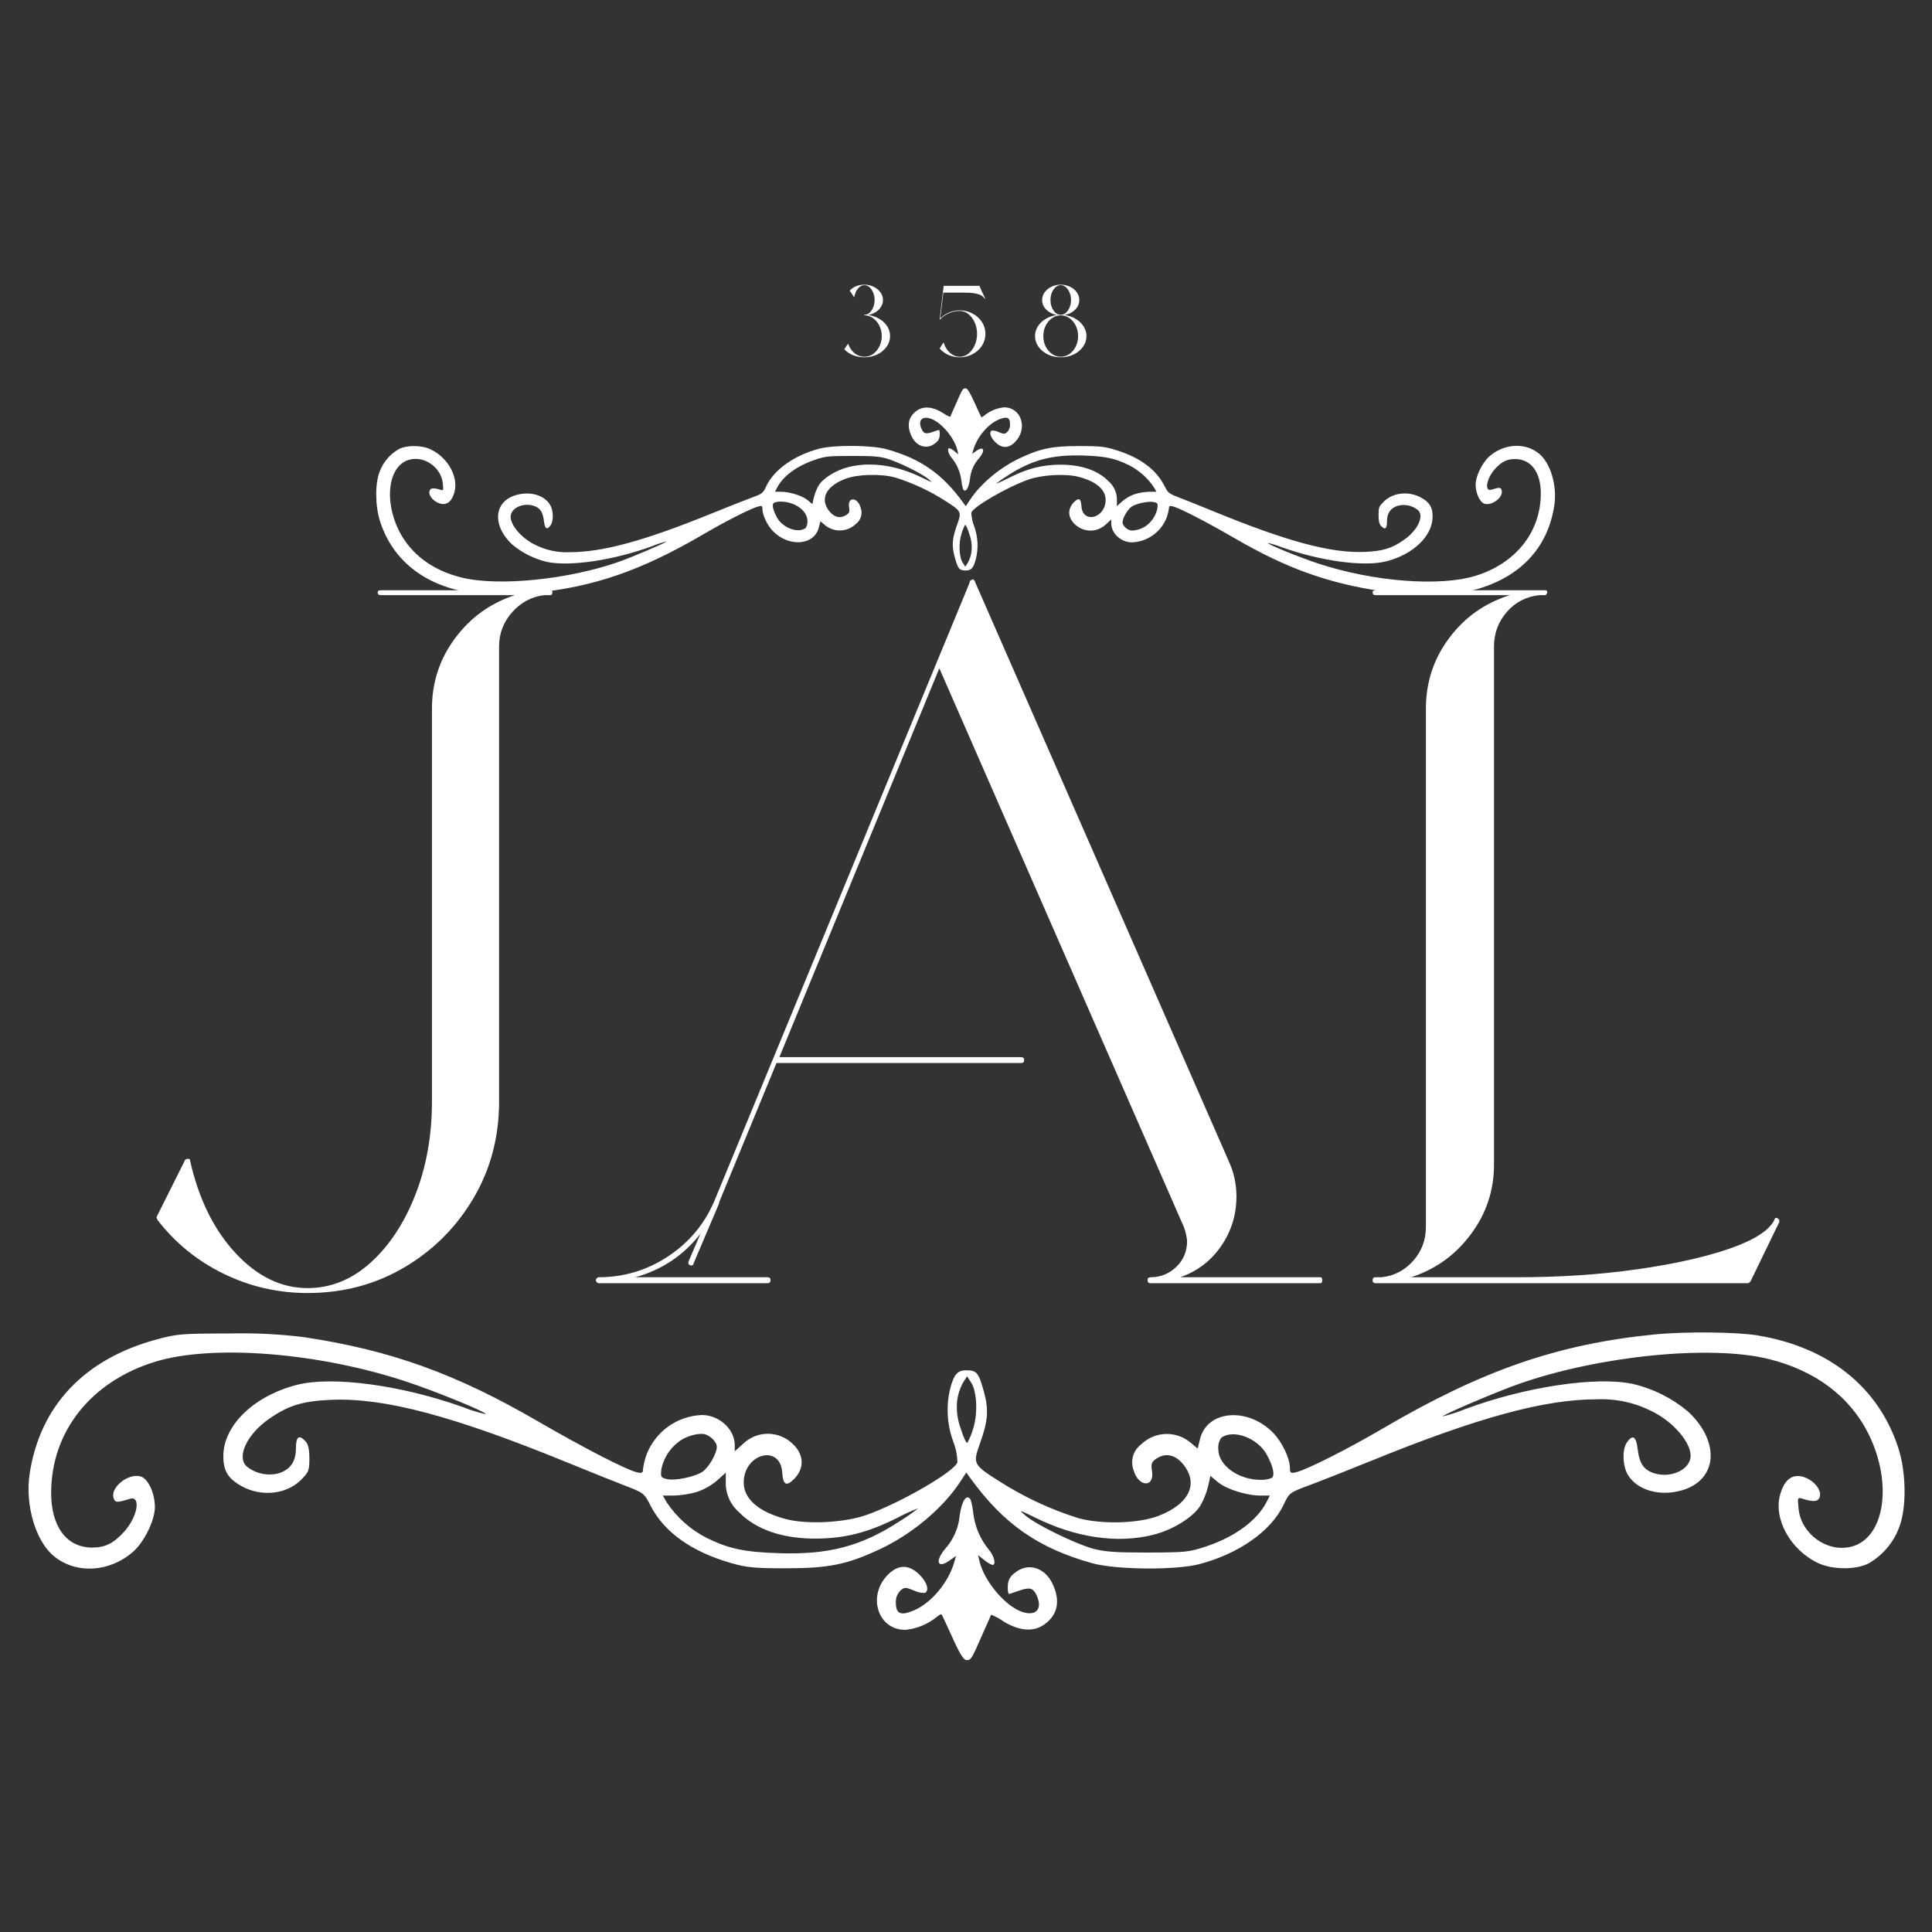 <svg xmlns="http://www.w3.org/2000/svg" xmlns:xlink="http://www.w3.org/1999/xlink" width="500" zoomAndPan="magnify" viewBox="0 0 375 375" height="500" preserveAspectRatio="xMidYMid meet" version="1.0"><rect x="0" y="0" width="375" height="375" fill="#333333" stroke="none"/><defs><g/><clipPath id="8254f076e4"><rect x="0" width="325" y="0" height="169"/></clipPath><clipPath id="d49eb10e9a"><path d="M 73 75.379 L 302 75.379 L 302 115.129 L 73 115.129 Z M 73 75.379 " clip-rule="nonzero"/></clipPath><clipPath id="ab4b611168"><path d="M 5 258.477 L 370 258.477 L 370 322.227 L 5 322.227 Z M 5 258.477 " clip-rule="nonzero"/></clipPath><clipPath id="4a62b4ac22"><rect x="0" width="52" y="0" height="19"/></clipPath></defs><g transform="matrix(1, 0, 0, 1, 25, 109)"><g clip-path="url(#8254f076e4)"><g fill="#ffffff" fill-opacity="1"><g transform="translate(2.324, 139.49)"><g><path d="M 79.516 -133.922 C 79.766 -133.922 79.891 -133.797 79.891 -133.547 C 79.891 -133.16 79.766 -132.969 79.516 -132.969 C 79.254 -132.969 79.062 -132.969 78.938 -132.969 C 78.812 -132.969 78.617 -132.969 78.359 -132.969 C 75.93 -132.707 73.852 -131.617 72.125 -129.703 C 70.406 -127.785 69.547 -125.551 69.547 -123 L 69.547 -34.672 C 69.547 -27.773 67.883 -21.516 64.562 -15.891 C 61.238 -10.273 56.766 -5.805 51.141 -2.484 C 45.523 0.828 39.27 2.484 32.375 2.484 C 26.625 2.484 21.195 1.238 16.094 -1.25 C 10.988 -3.738 6.707 -7.219 3.25 -11.688 C 3.125 -11.945 3.062 -12.141 3.062 -12.266 L 8.625 -23.375 C 8.75 -23.5 8.941 -23.562 9.203 -23.562 C 9.453 -23.562 9.578 -23.438 9.578 -23.188 C 11.242 -15.781 14.18 -9.805 18.391 -5.266 C 22.609 -0.734 27.27 1.531 32.375 1.531 C 36.844 1.531 40.895 -0.094 44.531 -3.344 C 48.176 -6.602 51.082 -10.977 53.25 -16.469 C 55.426 -21.969 56.516 -28.035 56.516 -34.672 L 56.516 -110.938 C 56.516 -116.039 58.016 -120.602 61.016 -124.625 C 64.023 -128.656 67.891 -131.438 72.609 -132.969 L 46.562 -132.969 C 46.176 -132.969 45.984 -133.16 45.984 -133.547 C 45.984 -133.797 46.176 -133.922 46.562 -133.922 Z M 79.516 -133.922 "/></g></g></g><g fill="#ffffff" fill-opacity="1"><g transform="translate(89.494, 139.49)"><g><path d="M 141.781 -0.578 C 142.031 -0.578 142.156 -0.383 142.156 0 C 142.156 0.383 142.031 0.578 141.781 0.578 L 108.828 0.578 C 108.441 0.578 108.25 0.383 108.25 0 C 108.25 -0.383 108.441 -0.578 108.828 -0.578 C 110.742 -0.578 112.406 -1.242 113.812 -2.578 C 115.219 -3.922 115.922 -5.613 115.922 -7.656 C 115.785 -8.938 115.461 -10.086 114.953 -11.109 L 67.828 -118.781 L 36.781 -43.297 L 83.719 -43.297 C 84.102 -43.297 84.297 -43.102 84.297 -42.719 C 84.297 -42.344 84.102 -42.156 83.719 -42.156 L 36.219 -42.156 L 25.094 -15.141 C 25.094 -15.004 25.094 -14.938 25.094 -14.938 C 24.969 -14.812 24.969 -14.812 25.094 -14.938 L 20.125 -3.25 C 20.125 -3 19.992 -2.875 19.734 -2.875 C 19.609 -2.875 19.547 -2.875 19.547 -2.875 C 19.16 -3 19.031 -3.254 19.156 -3.641 L 21.453 -9 C 18.141 -4.789 13.926 -1.984 8.812 -0.578 L 34.484 -0.578 C 34.867 -0.578 35.062 -0.383 35.062 0 C 35.062 0.383 34.867 0.578 34.484 0.578 L 1.719 0.578 C 1.594 0.578 1.469 0.516 1.344 0.391 C 1.219 0.254 1.156 0.125 1.156 0 C 1.156 -0.125 1.219 -0.254 1.344 -0.391 C 1.469 -0.516 1.594 -0.578 1.719 -0.578 C 6.57 -0.578 11.039 -1.914 15.125 -4.594 C 19.219 -7.281 22.223 -10.859 24.141 -15.328 L 73.578 -135.078 L 73.766 -135.641 C 73.766 -135.773 73.828 -135.844 73.953 -135.844 C 74.078 -135.969 74.27 -136.031 74.531 -136.031 C 74.531 -135.906 74.531 -135.844 74.531 -135.844 C 74.656 -135.844 74.719 -135.773 74.719 -135.641 L 123.969 -23.188 C 124.988 -21.008 125.5 -18.707 125.5 -16.281 C 125.5 -12.707 124.504 -9.484 122.516 -6.609 C 120.535 -3.734 117.891 -1.723 114.578 -0.578 Z M 141.781 -0.578 "/></g></g></g><g fill="#ffffff" fill-opacity="1"><g transform="translate(233.374, 139.49)"><g><path d="M 86.594 -12.078 C 86.727 -11.941 86.859 -11.812 86.984 -11.688 C 86.984 -11.562 86.984 -11.43 86.984 -11.297 L 81.422 0.188 C 81.297 0.32 81.234 0.391 81.234 0.391 C 81.109 0.516 80.984 0.578 80.859 0.578 L 9.969 0.578 C 9.707 0.578 9.477 0.578 9.281 0.578 C 9.094 0.578 8.875 0.578 8.625 0.578 C 8.238 0.578 8.047 0.383 8.047 0 C 8.047 -0.383 8.238 -0.578 8.625 -0.578 L 9.766 -0.578 C 12.191 -0.828 14.234 -1.879 15.891 -3.734 C 17.555 -5.586 18.391 -7.789 18.391 -10.344 L 18.391 -110.938 C 18.391 -116.039 19.891 -120.602 22.891 -124.625 C 25.891 -128.656 29.816 -131.438 34.672 -132.969 L 8.625 -132.969 C 8.238 -132.969 8.047 -133.16 8.047 -133.547 C 8.047 -133.797 8.238 -133.922 8.625 -133.922 L 41.391 -133.922 C 41.641 -133.922 41.766 -133.922 41.766 -133.922 C 41.891 -133.797 41.953 -133.672 41.953 -133.547 C 41.953 -133.41 41.891 -133.281 41.766 -133.156 C 41.766 -133.031 41.641 -132.969 41.391 -132.969 C 41.254 -132.969 41.094 -132.969 40.906 -132.969 C 40.719 -132.969 40.555 -132.969 40.422 -132.969 C 37.867 -132.707 35.758 -131.617 34.094 -129.703 C 32.438 -127.785 31.609 -125.551 31.609 -123 L 31.609 -22.422 C 31.609 -17.43 30.109 -12.926 27.109 -8.906 C 24.109 -4.883 20.242 -2.109 15.516 -0.578 L 36.219 -0.578 C 44.383 -0.578 52.078 -1.086 59.297 -2.109 C 66.516 -3.129 72.52 -4.469 77.312 -6.125 C 82.102 -7.789 85.008 -9.645 86.031 -11.688 C 86.031 -11.812 86.094 -11.941 86.219 -12.078 C 86.344 -12.078 86.469 -12.078 86.594 -12.078 Z M 86.594 -12.078 "/></g></g></g></g></g><g clip-path="url(#d49eb10e9a)"><path fill="#ffffff" d="M 90.875 114.969 C 82.266 113.52 76.23 108.691 73.805 101.316 C 72.805 98.27 72.758 93.902 73.699 91.52 C 74.047 90.605 74.535 89.777 75.168 89.031 C 75.805 88.289 76.543 87.672 77.391 87.184 C 78.969 86.363 81.852 86.387 83.617 87.234 C 86.965 88.848 89.027 92.602 88.199 95.562 C 87.723 97.258 86.855 98.02 85.645 97.793 C 84.395 97.559 83.227 96.383 83.336 95.461 C 83.422 94.719 84.02 94.598 85.434 95.047 C 86.074 95.25 86.086 95.23 85.953 93.859 C 85.656 90.773 82.473 88.469 79.527 89.211 C 75.457 90.234 74.426 96.898 77.402 102.926 C 79.676 107.531 83.941 110.727 89.66 112.117 C 96.77 113.848 110.254 112.496 120.035 109.074 C 122.688 108.148 129.484 105.25 129.34 105.105 C 128.434 105.324 127.551 105.613 126.688 105.969 C 119.309 108.711 110.676 110.016 106.152 109.066 C 103.641 108.465 101.395 107.34 99.414 105.684 C 95.473 101.992 95.832 97.348 100.164 96.09 C 102.871 95.305 105.613 96.082 106.762 97.969 C 107.422 99.047 107.48 101.082 106.883 101.938 C 106.184 102.938 105.762 102.68 105.578 101.145 C 105.363 99.32 104.824 98.547 103.496 98.148 C 101.43 97.531 99.113 98.664 99.113 100.297 C 99.113 101.949 101.191 104.387 103.68 105.645 C 105.836 106.766 108.133 107.281 110.562 107.184 C 116.941 107.184 124.988 104.996 137.887 99.762 C 140.812 98.574 144.301 97.195 145.633 96.699 C 148.043 95.805 148.062 95.789 148.758 94.324 C 150.273 91.125 154.234 88.336 159.047 87.082 C 161.938 86.328 169.184 86.391 172.082 87.191 C 178.633 89.004 182.883 91.957 186.902 97.492 L 187.453 98.254 L 188.246 97.055 C 190.34 93.875 194.109 90.727 197.996 88.906 C 201.984 87.039 204.238 86.578 209.418 86.578 C 213.297 86.578 214.23 86.668 216.109 87.203 C 220.945 88.59 224.301 90.969 225.953 94.191 C 226.746 95.738 226.789 95.777 229.082 96.656 C 230.355 97.148 233.367 98.355 235.77 99.34 C 249.965 105.152 258.395 107.402 264.934 107.121 C 268.418 106.973 270.148 106.438 272.508 104.789 C 275.16 102.938 276.457 100.23 275.266 99.039 C 274.723 98.59 274.105 98.285 273.418 98.129 C 272.727 97.973 272.039 97.984 271.355 98.156 C 269.91 98.59 269.215 99.582 269.215 101.215 C 269.215 102.664 268.832 102.934 268.027 102.043 C 267.715 101.703 267.574 101.051 267.574 99.965 C 267.574 98.5 267.652 98.309 268.609 97.348 C 270.387 95.574 273.488 95.258 275.879 96.613 C 277.527 97.551 278.078 98.477 278.066 100.301 C 278.043 104.031 274.32 107.617 269.09 108.953 C 264.77 110.055 256.355 108.922 248.805 106.223 C 247.918 105.867 247.012 105.586 246.078 105.379 C 245.867 105.59 252.109 108.145 255.836 109.371 C 266.543 112.906 279.441 113.914 286.406 111.762 C 294.191 109.367 299.035 103.277 299.07 95.855 C 299.09 91.66 297.188 89.102 294.059 89.102 C 292.492 89.102 291.441 89.625 290.164 91.043 C 288.516 92.863 288.074 95.484 289.488 95.047 C 291.074 94.555 291.27 94.566 291.461 95.16 C 291.863 96.43 289.707 98.172 288.199 97.793 C 287.27 97.559 286.426 95.793 286.418 94.055 C 286.41 92.457 287.703 89.801 289.074 88.594 C 291.953 86.066 296.066 85.844 298.754 88.07 C 300.977 89.914 302.266 94.316 301.691 98.102 C 300.438 106.379 295.039 112.098 286.223 114.484 C 283.703 115.164 283.184 115.207 277.402 115.215 C 274.316 115.293 271.246 115.145 268.188 114.762 C 257.664 113.172 249.715 110.312 239.73 104.52 C 234.148 101.281 228.918 98.582 227.641 98.289 C 227.02 98.145 226.891 98.203 226.891 98.641 C 226.809 99.277 226.656 99.898 226.434 100.504 C 226.164 101.184 225.805 101.812 225.355 102.387 C 224.902 102.965 224.379 103.461 223.781 103.887 C 223.184 104.309 222.539 104.641 221.848 104.875 C 221.152 105.109 220.441 105.242 219.711 105.27 C 217.582 105.27 215.695 103.535 215.695 101.582 L 215.695 100.84 L 214.645 101.789 C 214.238 102.176 213.777 102.473 213.254 102.68 C 212.734 102.887 212.195 102.988 211.633 102.984 C 211.074 102.98 210.535 102.875 210.016 102.664 C 209.5 102.453 209.039 102.152 208.637 101.762 C 207.23 100.445 207.168 98.758 208.477 97.449 C 209.406 96.523 209.809 96.754 209.906 98.258 C 210.137 101.758 214.605 100.586 214.602 97.027 C 214.602 95.023 212.746 93.43 209.414 92.57 C 206.82 91.898 202.32 92.137 199.633 93.082 C 195.52 94.527 188.902 98.359 188.539 99.5 C 188.559 100.391 188.734 101.25 189.066 102.078 C 189.836 104.211 189.949 106.375 189.398 108.578 C 188.965 110.227 188.512 110.73 187.473 110.727 C 186.195 110.719 185.973 110.461 185.352 108.273 C 184.688 105.93 184.785 104.582 185.82 101.715 C 186.672 99.348 186.59 99.188 183.453 97.203 C 180.434 95.273 177.215 93.77 173.797 92.695 C 170.93 91.91 166.438 92.035 164.02 92.965 C 160.18 94.445 159.027 97.012 161.129 99.406 C 162.078 100.488 163.25 100.668 164.332 99.91 C 164.871 99.535 164.945 99.305 164.805 98.441 C 164.473 96.367 166.477 96.461 167.051 98.543 C 167.156 98.824 167.211 99.109 167.223 99.41 C 167.234 99.707 167.195 99.996 167.113 100.281 C 167.027 100.57 166.898 100.832 166.73 101.078 C 166.559 101.32 166.352 101.531 166.113 101.707 C 165.707 102.098 165.246 102.398 164.727 102.617 C 164.207 102.832 163.668 102.949 163.105 102.961 C 162.543 102.973 161.996 102.887 161.469 102.695 C 160.941 102.504 160.465 102.223 160.039 101.852 L 159.242 101.18 L 158.938 102.379 C 158.059 105.891 153.059 106.266 149.984 103.047 C 148.949 101.965 148 99.992 147.992 98.898 C 147.988 98.188 147.918 98.133 147.234 98.293 C 145.938 98.594 140.977 101.098 136.684 103.613 C 124.547 110.73 115.34 113.918 103.523 115.098 C 99.77 115.469 93.477 115.406 90.875 114.969 Z M 188.578 106.969 C 188.684 105.82 188.535 104.707 188.141 103.629 C 187.809 102.543 187.441 101.762 187.32 101.895 C 187.023 102.438 186.793 103.004 186.625 103.594 C 186.035 105.414 186.152 108.137 186.867 109.23 L 187.367 109.992 L 187.891 109.16 C 188.254 108.473 188.484 107.742 188.578 106.969 Z M 156.383 102.473 C 156.648 102.059 156.762 101.605 156.723 101.113 C 156.723 99.129 154.273 97.355 151.535 97.363 C 151.082 97.348 150.645 97.426 150.223 97.59 C 149.781 97.871 150.012 98.984 150.809 100.441 C 151.934 102.492 154.957 103.594 156.383 102.473 Z M 222.086 102.312 C 222.73 101.918 223.273 101.414 223.715 100.797 C 224.156 100.184 224.461 99.508 224.629 98.77 C 224.77 97.727 224.73 97.645 224.004 97.461 C 223.039 97.219 220.617 97.707 219.66 98.332 C 218.883 98.844 217.883 100.566 217.883 101.398 C 217.883 101.926 218.52 102.625 219.246 102.898 C 219.828 103.113 221.156 102.84 222.086 102.309 Z M 220.375 95.871 C 221.277 95.617 222.199 95.477 223.137 95.445 L 224.465 95.445 L 223.973 94.586 C 222.734 92.754 221.133 91.328 219.172 90.309 C 216.426 88.957 214.578 88.562 210.332 88.418 C 204.25 88.215 200.258 89.266 195.594 92.305 C 194.801 92.793 194.039 93.324 193.309 93.898 C 194.223 93.547 195.109 93.141 195.973 92.68 C 199.5 90.926 202.262 90.223 205.734 90.199 C 209.84 90.164 213.137 91.297 215.203 93.445 C 215.73 93.91 216.133 94.465 216.41 95.113 C 216.691 95.758 216.816 96.434 216.789 97.137 L 216.789 98.242 L 217.867 97.27 C 218.609 96.641 219.445 96.176 220.375 95.875 Z M 158.902 94.227 C 159.793 92.789 162.301 91.242 164.707 90.648 C 169.047 89.578 174.059 90.305 178.977 92.719 C 181.086 93.754 181.129 93.762 180.203 92.984 C 178.902 91.883 174.184 89.574 172.016 88.977 C 170.605 88.586 169.227 88.488 165.324 88.496 C 160.73 88.508 160.266 88.555 158.203 89.242 C 154.695 90.414 152.012 92.387 150.836 94.66 L 150.43 95.445 L 151.578 95.445 C 153.281 95.445 155.734 96.223 156.77 97.086 L 157.68 97.848 L 157.973 96.555 C 158.176 95.734 158.484 94.961 158.902 94.227 Z M 186.926 94.953 C 186.762 94.395 186.656 93.824 186.602 93.246 C 186.379 91.582 185.738 90.102 184.672 88.805 C 184.039 88.047 183.801 86.984 184.266 86.984 C 184.633 87.121 184.969 87.32 185.262 87.582 L 186.023 88.184 L 185.828 87.379 C 185.238 84.953 182.672 81.93 180.629 81.254 C 178.934 80.695 178.129 81.625 178.879 83.27 C 179.297 84.191 179.723 84.305 181.055 83.832 C 181.676 83.613 182.23 83.438 182.289 83.438 C 182.387 83.738 182.422 84.051 182.391 84.367 C 182.402 84.695 182.336 85.004 182.184 85.297 C 182.035 85.59 181.824 85.824 181.551 86.004 C 179.996 87.312 177.934 86.734 176.957 84.723 C 175.93 82.594 176.297 80.84 178.023 79.664 C 179.324 78.781 181.07 78.945 182.973 80.129 C 183.426 80.449 183.91 80.711 184.422 80.922 C 184.449 80.879 184.93 79.797 185.488 78.52 C 186.824 75.461 186.875 75.379 187.434 75.379 C 187.773 75.379 188.262 76.152 189.141 78.109 C 189.812 79.609 190.414 80.891 190.473 80.953 C 190.531 81.016 190.797 80.875 191.059 80.645 C 192.184 79.738 193.465 79.215 194.902 79.066 C 198.27 79.066 199.57 83.238 197.004 85.809 C 195.738 87.074 194.434 87.066 193.148 85.781 C 192.25 84.883 191.957 83.906 192.477 83.582 C 192.961 83.555 193.418 83.652 193.852 83.871 C 194.902 84.293 195.004 84.293 195.508 83.836 C 195.91 83.41 196.09 82.902 196.043 82.32 C 196.043 80.988 195.402 80.754 193.758 81.48 C 191.676 82.402 189.629 84.875 188.922 87.324 L 188.703 88.09 L 189.504 87.52 C 190.945 86.496 191.316 87.391 190.074 88.902 C 189.02 90.066 188.418 91.426 188.266 92.988 C 188.023 94.805 187.402 95.719 186.93 94.953 Z M 186.926 94.953 " fill-opacity="1" fill-rule="nonzero"/></g><g clip-path="url(#ab4b611168)"><path fill="#ffffff" d="M 341.262 259.223 C 354.965 261.527 364.574 269.211 368.43 280.945 C 370.023 285.797 370.098 292.746 368.598 296.539 C 368.047 297.992 367.266 299.312 366.258 300.496 C 365.25 301.68 364.07 302.664 362.723 303.438 C 360.211 304.746 355.621 304.707 352.816 303.355 C 347.488 300.793 344.203 294.816 345.523 290.105 C 346.277 287.402 347.664 286.191 349.586 286.555 C 351.578 286.926 353.434 288.801 353.266 290.266 C 353.125 291.449 352.172 291.637 349.922 290.922 C 348.902 290.602 348.887 290.637 349.098 292.816 C 349.57 297.727 354.637 301.395 359.324 300.215 C 365.801 298.586 367.445 287.977 362.707 278.387 C 359.086 271.055 352.301 265.973 343.195 263.758 C 331.879 261.008 310.426 263.156 294.855 268.602 C 290.633 270.074 279.82 274.688 280.047 274.918 C 281.492 274.57 282.898 274.113 284.27 273.543 C 296.012 269.176 309.75 267.105 316.949 268.617 C 320.945 269.57 324.52 271.363 327.672 274 C 333.949 279.871 333.375 287.262 326.484 289.262 C 322.172 290.516 317.809 289.277 315.977 286.277 C 314.93 284.555 314.832 281.324 315.789 279.961 C 316.902 278.367 317.574 278.773 317.863 281.219 C 318.207 284.121 319.066 285.355 321.176 285.988 C 324.465 286.973 328.148 285.168 328.148 282.57 C 328.148 279.938 324.844 276.062 320.887 274.062 C 317.453 272.273 313.801 271.457 309.93 271.605 C 299.777 271.613 286.973 275.09 266.449 283.422 C 261.789 285.312 256.238 287.504 254.117 288.293 C 250.281 289.715 250.25 289.742 249.148 292.07 C 246.734 297.168 240.43 301.605 232.773 303.602 C 228.172 304.797 216.637 304.699 212.027 303.426 C 201.602 300.539 194.84 295.84 188.441 287.035 L 187.562 285.824 L 186.301 287.73 C 182.965 292.789 176.973 297.801 170.785 300.695 C 164.438 303.672 160.852 304.402 152.602 304.402 C 146.434 304.402 144.949 304.262 141.957 303.406 C 134.262 301.203 128.922 297.41 126.293 292.285 C 125.031 289.82 124.957 289.766 121.312 288.363 C 119.281 287.582 114.492 285.66 110.668 284.094 C 88.078 274.84 74.66 271.262 64.254 271.707 C 58.711 271.945 55.957 272.793 52.203 275.418 C 47.98 278.367 45.914 282.676 47.812 284.57 C 48.68 285.289 49.66 285.77 50.754 286.02 C 51.852 286.266 52.945 286.254 54.035 285.977 C 56.336 285.289 57.441 283.707 57.441 281.109 C 57.441 278.801 58.051 278.375 59.332 279.789 C 59.824 280.332 60.051 281.367 60.051 283.098 C 60.051 285.43 59.93 285.734 58.406 287.262 C 55.578 290.09 50.645 290.586 46.836 288.43 C 44.211 286.941 43.332 285.465 43.352 282.559 C 43.391 276.629 49.316 270.922 57.645 268.797 C 64.516 267.043 77.906 268.844 89.926 273.141 C 91.332 273.707 92.777 274.156 94.262 274.484 C 94.598 274.148 84.664 270.082 78.734 268.125 C 61.691 262.504 41.168 260.898 30.082 264.324 C 17.695 268.133 9.98 277.824 9.93 289.637 C 9.898 296.312 12.922 300.383 17.906 300.383 C 20.398 300.383 22.07 299.555 24.105 297.297 C 26.723 294.398 27.426 290.23 25.18 290.926 C 22.656 291.711 22.34 291.691 22.039 290.746 C 21.398 288.723 24.828 285.949 27.23 286.555 C 28.711 286.926 30.051 289.738 30.062 292.504 C 30.074 295.051 28.02 299.273 25.836 301.191 C 21.25 305.219 14.711 305.574 10.43 302.027 C 6.895 299.094 4.84 292.09 5.754 286.062 C 7.75 272.895 16.348 263.789 30.379 259.992 C 34.387 258.906 35.215 258.84 44.414 258.828 C 49.32 258.699 54.207 258.941 59.078 259.551 C 75.828 262.078 88.477 266.629 104.367 275.852 C 113.246 281.004 121.574 285.297 123.605 285.766 C 124.594 285.996 124.801 285.898 124.801 285.207 C 124.934 284.191 125.172 283.203 125.527 282.242 C 125.953 281.16 126.527 280.16 127.246 279.242 C 127.965 278.324 128.797 277.531 129.746 276.855 C 130.699 276.184 131.723 275.66 132.828 275.285 C 133.93 274.91 135.062 274.699 136.227 274.652 C 139.609 274.652 142.617 277.414 142.617 280.527 L 142.617 281.703 L 144.289 280.191 C 144.609 279.891 144.953 279.617 145.328 279.379 C 145.699 279.141 146.09 278.941 146.5 278.777 C 146.91 278.617 147.332 278.492 147.766 278.41 C 148.199 278.332 148.637 278.289 149.078 278.293 C 149.52 278.293 149.957 278.34 150.391 278.426 C 150.824 278.512 151.242 278.637 151.652 278.805 C 152.062 278.969 152.449 279.176 152.82 279.418 C 153.191 279.656 153.531 279.934 153.852 280.238 C 156.09 282.332 156.188 285.02 154.102 287.105 C 152.629 288.578 151.984 288.211 151.828 285.812 C 151.465 280.242 144.352 282.109 144.355 287.773 C 144.355 290.961 147.312 293.5 152.609 294.867 C 156.738 295.934 163.898 295.559 168.18 294.055 C 174.723 291.75 185.258 285.652 185.832 283.836 C 185.801 282.418 185.52 281.051 184.996 279.734 C 184.395 278.074 184.051 276.363 183.961 274.602 C 183.867 272.84 184.035 271.105 184.465 269.391 C 185.156 266.766 185.879 265.965 187.535 265.973 C 189.566 265.98 189.922 266.391 190.906 269.875 C 191.961 273.605 191.812 275.75 190.164 280.312 C 188.805 284.078 188.938 284.336 193.926 287.488 C 198.734 290.562 203.855 292.957 209.297 294.668 C 213.859 295.918 221.004 295.719 224.855 294.234 C 230.965 291.883 232.801 287.797 229.453 283.988 C 227.949 282.27 226.082 281.977 224.355 283.184 C 223.5 283.785 223.387 284.145 223.605 285.523 C 224.133 288.82 220.949 288.672 220.031 285.359 C 219.867 284.914 219.773 284.457 219.758 283.984 C 219.742 283.508 219.801 283.047 219.934 282.59 C 220.07 282.137 220.273 281.715 220.547 281.328 C 220.816 280.941 221.145 280.605 221.527 280.324 C 221.844 280.016 222.191 279.742 222.562 279.5 C 222.934 279.254 223.324 279.047 223.73 278.879 C 224.141 278.707 224.562 278.574 224.996 278.484 C 225.43 278.391 225.867 278.34 226.312 278.328 C 226.754 278.32 227.195 278.352 227.633 278.422 C 228.07 278.492 228.5 278.605 228.914 278.754 C 229.332 278.906 229.734 279.094 230.113 279.32 C 230.496 279.543 230.855 279.801 231.188 280.094 L 232.461 281.164 L 232.941 279.258 C 234.34 273.664 242.301 273.07 247.195 278.191 C 248.84 279.914 250.348 283.059 250.363 284.797 C 250.371 285.926 250.48 286.012 251.57 285.758 C 253.633 285.277 261.527 281.297 268.359 277.293 C 287.676 265.965 302.324 260.891 321.137 259.016 C 327.109 258.422 337.121 258.523 341.262 259.219 Z M 185.773 271.953 C 185.605 273.777 185.84 275.547 186.473 277.266 C 186.996 278.996 187.582 280.238 187.777 280.027 C 188.242 279.164 188.613 278.266 188.879 277.324 C 189.82 274.426 189.637 270.09 188.496 268.352 L 187.703 267.141 L 186.867 268.461 C 186.289 269.559 185.922 270.723 185.773 271.953 Z M 237.012 279.105 C 236.59 279.766 236.406 280.488 236.469 281.27 C 236.469 284.43 240.367 287.25 244.723 287.238 C 245.445 287.262 246.141 287.141 246.812 286.875 C 247.516 286.434 247.148 284.656 245.879 282.34 C 244.09 279.074 239.281 277.32 237.008 279.109 Z M 132.445 279.359 C 131.418 279.988 130.555 280.793 129.852 281.77 C 129.148 282.75 128.668 283.828 128.402 285 C 128.18 286.66 128.238 286.789 129.395 287.082 C 130.926 287.469 134.781 286.691 136.309 285.695 C 137.543 284.887 139.137 282.137 139.137 280.82 C 139.137 279.98 138.121 278.863 136.961 278.43 C 136.039 278.086 133.922 278.52 132.445 279.367 Z M 135.172 289.613 C 133.734 290.016 132.27 290.238 130.777 290.289 L 128.656 290.289 L 129.441 291.656 C 131.414 294.57 133.961 296.84 137.082 298.465 C 141.449 300.617 144.395 301.246 151.152 301.473 C 160.828 301.801 167.184 300.125 174.605 295.285 C 175.867 294.512 177.078 293.668 178.242 292.75 C 176.789 293.309 175.375 293.957 174.004 294.695 C 168.395 297.48 163.996 298.598 158.473 298.641 C 151.938 298.691 146.688 296.891 143.398 293.473 C 142.559 292.734 141.918 291.848 141.477 290.82 C 141.035 289.793 140.832 288.719 140.875 287.602 L 140.875 285.84 L 139.16 287.387 C 137.977 288.387 136.648 289.129 135.172 289.609 Z M 233 292.23 C 231.586 294.52 227.594 296.98 223.766 297.922 C 216.852 299.629 208.879 298.473 201.055 294.629 C 197.695 292.98 197.629 292.969 199.098 294.211 C 201.168 295.961 208.68 299.637 212.133 300.586 C 214.379 301.203 216.57 301.359 222.781 301.348 C 230.094 301.332 230.828 301.258 234.113 300.16 C 239.691 298.297 243.965 295.16 245.84 291.539 L 246.484 290.289 L 244.656 290.289 C 241.945 290.289 238.043 289.055 236.395 287.68 L 234.945 286.469 L 234.48 288.527 C 234.16 289.828 233.664 291.062 233 292.227 Z M 188.398 291.074 C 188.66 291.965 188.832 292.867 188.918 293.789 C 189.27 296.438 190.293 298.797 191.988 300.859 C 192.996 302.066 193.375 303.758 192.637 303.758 C 192.047 303.539 191.52 303.219 191.047 302.801 L 189.836 301.848 L 190.145 303.129 C 191.086 306.984 195.176 311.801 198.422 312.875 C 201.121 313.766 202.402 312.289 201.211 309.668 C 200.543 308.199 199.863 308.023 197.746 308.77 C 196.758 309.121 195.871 309.402 195.785 309.402 C 195.621 308.922 195.57 308.426 195.621 307.922 C 195.602 307.398 195.707 306.906 195.945 306.441 C 196.184 305.977 196.523 305.602 196.957 305.316 C 199.43 303.234 202.715 304.152 204.266 307.355 C 205.906 310.742 205.316 313.535 202.566 315.402 C 200.5 316.809 197.723 316.547 194.691 314.664 C 193.969 314.16 193.203 313.738 192.387 313.406 C 192.344 313.477 191.578 315.195 190.691 317.227 C 188.562 322.098 188.48 322.227 187.594 322.227 C 187.051 322.227 186.277 320.996 184.879 317.883 C 183.805 315.492 182.852 313.457 182.758 313.355 C 182.664 313.254 182.242 313.477 181.824 313.848 C 180.031 315.285 177.996 316.125 175.711 316.359 C 170.348 316.359 168.277 309.719 172.363 305.629 C 174.379 303.617 176.457 303.629 178.496 305.668 C 179.926 307.098 180.398 308.656 179.566 309.172 C 178.797 309.211 178.066 309.059 177.379 308.707 C 175.703 308.039 175.547 308.043 174.742 308.766 C 174.102 309.445 173.816 310.25 173.891 311.18 C 173.891 313.297 174.914 313.672 177.527 312.516 C 180.844 311.051 184.102 307.113 185.223 303.215 L 185.57 302 L 184.297 302.902 C 182.004 304.535 181.414 303.109 183.395 300.703 C 184.207 299.801 184.863 298.797 185.355 297.684 C 185.848 296.57 186.152 295.41 186.273 294.199 C 186.656 291.309 187.645 289.855 188.395 291.074 Z M 188.398 291.074 " fill-opacity="1" fill-rule="nonzero"/></g><g transform="matrix(1, 0, 0, 1, 162, 54)"><g clip-path="url(#4a62b4ac22)"><g fill="#ffffff" fill-opacity="1"><g transform="translate(0.76, 15.101)"><g><path d="M 5.734 -7.953 C 6.535 -7.848 7.258 -7.602 7.906 -7.219 C 8.551 -6.844 9.062 -6.363 9.438 -5.781 C 9.812 -5.195 10 -4.562 10 -3.875 C 10 -3.113 9.773 -2.422 9.328 -1.797 C 8.879 -1.172 8.273 -0.672 7.516 -0.297 C 6.766 0.066 5.93 0.25 5.016 0.25 C 4.254 0.25 3.535 0.117 2.859 -0.141 C 2.191 -0.41 1.625 -0.785 1.156 -1.266 C 1.125 -1.273 1.113 -1.297 1.125 -1.328 L 1.812 -2.328 C 1.82 -2.348 1.844 -2.352 1.875 -2.344 C 1.883 -2.344 1.895 -2.328 1.906 -2.297 C 2.164 -1.555 2.578 -0.961 3.141 -0.516 C 3.711 -0.078 4.336 0.141 5.016 0.141 C 5.641 0.141 6.203 -0.035 6.703 -0.391 C 7.211 -0.754 7.617 -1.238 7.922 -1.844 C 8.234 -2.457 8.391 -3.133 8.391 -3.875 C 8.391 -4.602 8.234 -5.273 7.922 -5.891 C 7.617 -6.504 7.211 -6.988 6.703 -7.344 C 6.203 -7.707 5.641 -7.891 5.016 -7.891 C 4.973 -7.891 4.953 -7.906 4.953 -7.938 C 4.953 -7.977 4.973 -8 5.016 -8 C 5.379 -8 5.707 -8.129 6 -8.391 C 6.301 -8.648 6.539 -8.992 6.719 -9.422 C 6.906 -9.859 7 -10.336 7 -10.859 C 7 -11.391 6.906 -11.875 6.719 -12.312 C 6.539 -12.75 6.301 -13.098 6 -13.359 C 5.707 -13.617 5.379 -13.75 5.016 -13.75 C 4.547 -13.75 4.129 -13.531 3.766 -13.094 C 3.398 -12.664 3.172 -12.129 3.078 -11.484 C 3.066 -11.473 3.055 -11.461 3.047 -11.453 C 3.016 -11.453 2.992 -11.457 2.984 -11.469 L 2.188 -12.656 C 2.176 -12.676 2.176 -12.695 2.188 -12.719 C 2.914 -13.469 3.859 -13.844 5.016 -13.844 C 5.672 -13.844 6.27 -13.707 6.812 -13.438 C 7.363 -13.176 7.801 -12.816 8.125 -12.359 C 8.457 -11.91 8.625 -11.41 8.625 -10.859 C 8.625 -10.379 8.492 -9.938 8.234 -9.531 C 7.984 -9.133 7.641 -8.797 7.203 -8.516 C 6.766 -8.234 6.273 -8.047 5.734 -7.953 Z M 5.734 -7.953 "/></g></g></g><g fill="#ffffff" fill-opacity="1"><g transform="translate(12.108, 15.101)"><g/></g></g><g fill="#ffffff" fill-opacity="1"><g transform="translate(18.99, 15.101)"><g><path d="M 5.281 -8.859 C 6.207 -8.859 7.047 -8.648 7.797 -8.234 C 8.555 -7.828 9.16 -7.281 9.609 -6.594 C 10.055 -5.906 10.281 -5.145 10.281 -4.312 C 10.281 -3.469 10.055 -2.695 9.609 -2 C 9.16 -1.312 8.555 -0.766 7.797 -0.359 C 7.047 0.047 6.207 0.25 5.281 0.25 C 4.551 0.25 3.848 0.109 3.172 -0.172 C 2.504 -0.461 1.922 -0.879 1.422 -1.422 C 1.398 -1.43 1.398 -1.453 1.422 -1.484 L 2.094 -2.578 C 2.102 -2.598 2.117 -2.609 2.141 -2.609 C 2.172 -2.598 2.188 -2.578 2.188 -2.547 C 2.445 -1.734 2.859 -1.082 3.422 -0.594 C 3.984 -0.102 4.602 0.141 5.281 0.141 C 5.906 0.141 6.469 -0.055 6.969 -0.453 C 7.477 -0.848 7.883 -1.383 8.188 -2.062 C 8.5 -2.738 8.656 -3.488 8.656 -4.312 C 8.656 -5.113 8.5 -5.852 8.188 -6.531 C 7.883 -7.207 7.477 -7.742 6.969 -8.141 C 6.469 -8.547 5.906 -8.75 5.281 -8.75 C 4.57 -8.75 3.883 -8.602 3.219 -8.312 C 2.551 -8.031 1.977 -7.633 1.5 -7.125 C 1.5 -7.125 1.492 -7.113 1.484 -7.094 C 1.473 -7.094 1.469 -7.094 1.469 -7.094 L 1.438 -7.094 C 1.438 -7.094 1.43 -7.094 1.422 -7.094 C 1.41 -7.113 1.406 -7.129 1.406 -7.141 C 1.406 -7.141 1.406 -7.145 1.406 -7.156 L 2.172 -13.594 C 2.172 -13.602 2.176 -13.613 2.188 -13.625 C 2.188 -13.625 2.191 -13.625 2.203 -13.625 C 2.211 -13.625 2.211 -13.625 2.203 -13.625 L 9.062 -13.625 C 9.094 -13.625 9.113 -13.617 9.125 -13.609 L 9.656 -12.375 L 10.219 -11.219 C 10.219 -11.195 10.219 -11.18 10.219 -11.172 C 10.207 -11.148 10.191 -11.141 10.172 -11.141 C 10.172 -11.141 10.164 -11.141 10.156 -11.141 C 10.133 -11.141 10.125 -11.145 10.125 -11.156 C 10.039 -11.301 9.879 -11.461 9.641 -11.641 C 9.41 -11.828 9.02 -11.984 8.469 -12.109 C 7.926 -12.234 7.172 -12.297 6.203 -12.297 L 2.109 -12.297 L 1.516 -7.297 C 2.016 -7.797 2.594 -8.18 3.25 -8.453 C 3.906 -8.723 4.582 -8.859 5.281 -8.859 Z M 5.281 -8.859 "/></g></g></g><g fill="#ffffff" fill-opacity="1"><g transform="translate(30.689, 15.101)"><g/></g></g><g fill="#ffffff" fill-opacity="1"><g transform="translate(37.572, 15.101)"><g><path d="M 7.047 -7.953 C 7.848 -7.848 8.566 -7.602 9.203 -7.219 C 9.848 -6.844 10.359 -6.363 10.734 -5.781 C 11.117 -5.195 11.312 -4.562 11.312 -3.875 C 11.312 -3.113 11.086 -2.422 10.641 -1.797 C 10.191 -1.172 9.586 -0.672 8.828 -0.297 C 8.078 0.066 7.238 0.25 6.312 0.25 C 5.406 0.25 4.57 0.066 3.812 -0.297 C 3.051 -0.672 2.445 -1.172 2 -1.797 C 1.551 -2.422 1.328 -3.113 1.328 -3.875 C 1.328 -4.562 1.516 -5.195 1.891 -5.781 C 2.266 -6.363 2.773 -6.844 3.422 -7.219 C 4.066 -7.602 4.789 -7.848 5.594 -7.953 C 5.051 -8.047 4.562 -8.234 4.125 -8.516 C 3.688 -8.797 3.336 -9.133 3.078 -9.531 C 2.828 -9.938 2.703 -10.379 2.703 -10.859 C 2.703 -11.41 2.863 -11.91 3.188 -12.359 C 3.52 -12.816 3.957 -13.176 4.5 -13.438 C 5.051 -13.707 5.656 -13.844 6.312 -13.844 C 6.977 -13.844 7.582 -13.707 8.125 -13.438 C 8.676 -13.176 9.113 -12.816 9.438 -12.359 C 9.758 -11.91 9.922 -11.41 9.922 -10.859 C 9.922 -10.379 9.797 -9.938 9.547 -9.531 C 9.297 -9.133 8.953 -8.797 8.516 -8.516 C 8.078 -8.234 7.586 -8.047 7.047 -7.953 Z M 6.312 -8 C 6.676 -8 7.008 -8.129 7.312 -8.391 C 7.613 -8.648 7.852 -8.992 8.031 -9.422 C 8.219 -9.859 8.312 -10.336 8.312 -10.859 C 8.312 -11.391 8.219 -11.875 8.031 -12.312 C 7.852 -12.75 7.613 -13.098 7.312 -13.359 C 7.008 -13.617 6.676 -13.75 6.312 -13.75 C 5.945 -13.75 5.613 -13.617 5.312 -13.359 C 5.02 -13.098 4.781 -12.75 4.594 -12.312 C 4.414 -11.875 4.328 -11.391 4.328 -10.859 C 4.328 -10.336 4.414 -9.859 4.594 -9.422 C 4.781 -8.992 5.02 -8.648 5.312 -8.391 C 5.613 -8.129 5.945 -8 6.312 -8 Z M 6.312 -7.891 C 5.707 -7.891 5.145 -7.707 4.625 -7.344 C 4.113 -6.988 3.703 -6.504 3.391 -5.891 C 3.086 -5.273 2.938 -4.602 2.938 -3.875 C 2.938 -3.133 3.086 -2.457 3.391 -1.844 C 3.703 -1.238 4.113 -0.754 4.625 -0.391 C 5.145 -0.035 5.707 0.141 6.312 0.141 C 6.938 0.141 7.504 -0.035 8.016 -0.391 C 8.523 -0.754 8.93 -1.238 9.234 -1.844 C 9.535 -2.457 9.688 -3.133 9.688 -3.875 C 9.688 -4.602 9.535 -5.273 9.234 -5.891 C 8.93 -6.504 8.523 -6.988 8.016 -7.344 C 7.504 -7.707 6.938 -7.891 6.312 -7.891 Z M 6.312 -7.891 "/></g></g></g></g></g></svg>